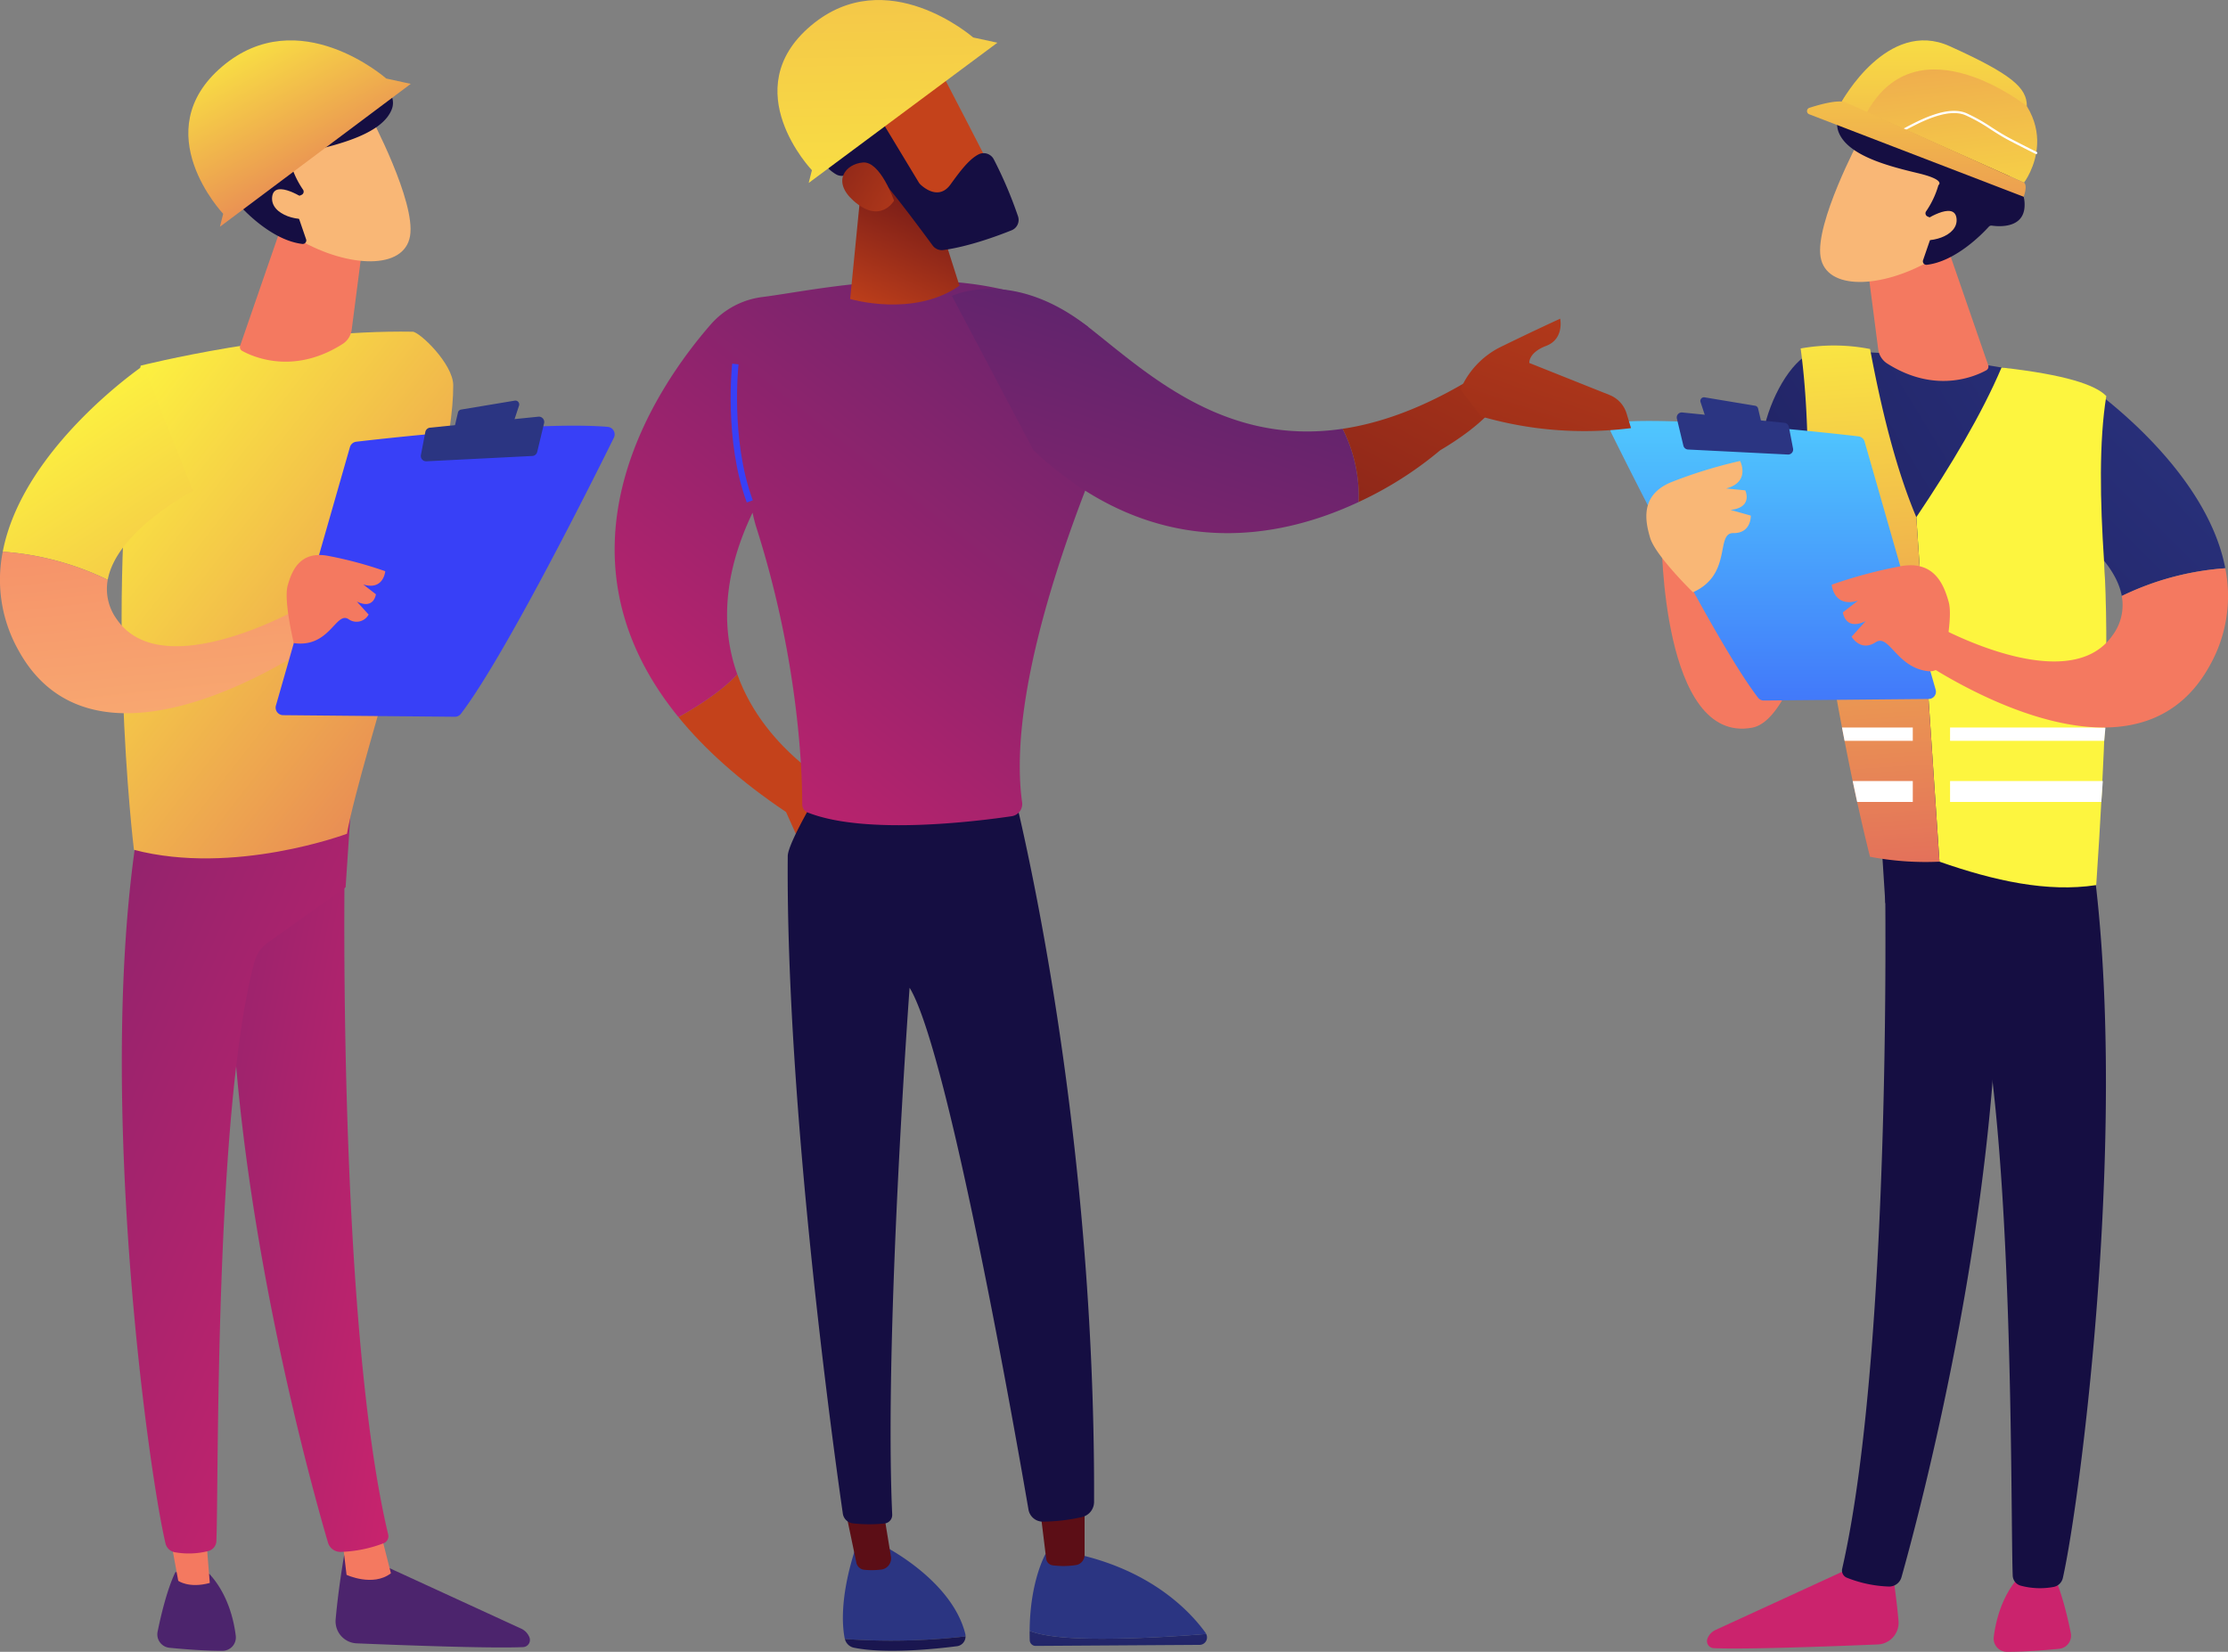 <svg xmlns="http://www.w3.org/2000/svg" xmlns:xlink="http://www.w3.org/1999/xlink" width="571.728" height="423.95" viewBox="0 0 571.728 423.95">
  <rect x="0" y="0" width="571.728" height="423.95" fill="#808080" stroke="none"/>
  <defs>
    <linearGradient id="linear-gradient" x1="25.094" y1="0.5" x2="24.094" y2="0.5" gradientUnits="objectBoundingBox">
      <stop offset="0" stop-color="#f9b776"/>
      <stop offset="1" stop-color="#f47960"/>
    </linearGradient>
    <linearGradient id="linear-gradient-2" x1="-7.315" y1="-0.484" x2="-10.15" y2="6.012" gradientUnits="objectBoundingBox">
      <stop offset="0" stop-color="#cb236d"/>
      <stop offset="1" stop-color="#4c246d"/>
    </linearGradient>
    <linearGradient id="linear-gradient-3" x1="-11.406" y1="0.5" x2="-10.406" y2="0.5" gradientUnits="objectBoundingBox">
      <stop offset="0" stop-color="#2b3582"/>
      <stop offset="1" stop-color="#150e42"/>
    </linearGradient>
    <linearGradient id="linear-gradient-4" x1="-23.285" y1="-2.223" x2="-30.303" y2="5.384" xlink:href="#linear-gradient-2"/>
    <linearGradient id="linear-gradient-5" x1="-8.66" y1="0.5" x2="-7.66" y2="0.5" xlink:href="#linear-gradient-3"/>
    <linearGradient id="linear-gradient-6" x1="1.297" y1="-0.134" x2="-0.759" y2="1.58" xlink:href="#linear-gradient-3"/>
    <linearGradient id="linear-gradient-7" x1="1.243" y1="-0.25" x2="-2.531" y2="3.965" xlink:href="#linear-gradient-3"/>
    <linearGradient id="linear-gradient-8" x1="-14.835" y1="0.5" x2="-13.835" y2="0.5" xlink:href="#linear-gradient"/>
    <linearGradient id="linear-gradient-9" x1="-47.567" y1="-15.983" x2="-47.889" y2="-17.049" xlink:href="#linear-gradient"/>
    <linearGradient id="linear-gradient-10" x1="-36.686" y1="-13.364" x2="-36.481" y2="-12.181" xlink:href="#linear-gradient-3"/>
    <linearGradient id="linear-gradient-11" x1="-158.188" y1="-79.937" x2="-159.131" y2="-84.584" xlink:href="#linear-gradient"/>
    <linearGradient id="linear-gradient-12" x1="0.661" y1="1.886" x2="0.181" y2="-2.183" gradientUnits="objectBoundingBox">
      <stop offset="0" stop-color="#fdf53f"/>
      <stop offset="1" stop-color="#d93c65"/>
    </linearGradient>
    <linearGradient id="linear-gradient-13" x1="0.49" y1="-0.546" x2="0.531" y2="5.242" xlink:href="#linear-gradient-12"/>
    <linearGradient id="linear-gradient-14" x1="0.491" y1="-1.62" x2="0.515" y2="4.05" xlink:href="#linear-gradient-12"/>
    <linearGradient id="linear-gradient-15" x1="-5.085" y1="0.301" x2="-5.793" y2="1.828" xlink:href="#linear-gradient-12"/>
    <linearGradient id="linear-gradient-16" x1="-7.332" y1="-0.01" x2="-7.303" y2="1.611" xlink:href="#linear-gradient-12"/>
    <linearGradient id="linear-gradient-17" x1="-6.796" y1="0.5" x2="-5.796" y2="0.5" xlink:href="#linear-gradient"/>
    <linearGradient id="linear-gradient-18" x1="0.5" y1="-0.212" x2="0.5" y2="1.721" gradientUnits="objectBoundingBox">
      <stop offset="0" stop-color="#53d8ff"/>
      <stop offset="0.206" stop-color="#4db9fd"/>
      <stop offset="1" stop-color="#3840f7"/>
    </linearGradient>
    <linearGradient id="linear-gradient-19" x1="-101.691" y1="-3.497" x2="-102.265" y2="1.805" xlink:href="#linear-gradient-3"/>
    <linearGradient id="linear-gradient-20" x1="-53.216" y1="-1.235" x2="-53.359" y2="1.146" xlink:href="#linear-gradient-3"/>
    <linearGradient id="linear-gradient-21" x1="-61.333" y1="0.5" x2="-60.333" y2="0.5" xlink:href="#linear-gradient"/>
    <linearGradient id="linear-gradient-22" x1="31.399" y1="22.897" x2="32.532" y2="22.897" xlink:href="#linear-gradient"/>
    <linearGradient id="linear-gradient-23" x1="27.727" y1="0.5" x2="28.727" y2="0.5" gradientUnits="objectBoundingBox">
      <stop offset="0" stop-color="#c4421b"/>
      <stop offset="1" stop-color="#5c0e16"/>
    </linearGradient>
    <linearGradient id="linear-gradient-24" x1="36.978" y1="0.5" x2="37.978" y2="0.5" xlink:href="#linear-gradient-3"/>
    <linearGradient id="linear-gradient-25" x1="40.117" y1="-13.037" x2="36.42" y2="11.208" xlink:href="#linear-gradient-3"/>
    <linearGradient id="linear-gradient-26" x1="98.74" y1="-0.844" x2="98.237" y2="2.391" xlink:href="#linear-gradient-23"/>
    <linearGradient id="linear-gradient-27" x1="26.702" y1="-5.427" x2="24.186" y2="17.798" xlink:href="#linear-gradient-3"/>
    <linearGradient id="linear-gradient-28" x1="25.688" y1="0.5" x2="26.688" y2="0.5" xlink:href="#linear-gradient-3"/>
    <linearGradient id="linear-gradient-29" x1="100.264" y1="-0.224" x2="99.753" y2="2.54" xlink:href="#linear-gradient-23"/>
    <linearGradient id="linear-gradient-30" x1="16.615" y1="-0.312" x2="14.185" y2="1.24" xlink:href="#linear-gradient-3"/>
    <linearGradient id="linear-gradient-31" x1="0.122" y1="0.986" x2="1.066" y2="-0.202" xlink:href="#linear-gradient-2"/>
    <linearGradient id="linear-gradient-32" x1="0.306" y1="1.086" x2="0.796" y2="-0.22" xlink:href="#linear-gradient-23"/>
    <linearGradient id="linear-gradient-33" x1="-125.559" y1="-64.772" x2="-126.623" y2="-63.49" xlink:href="#linear-gradient-23"/>
    <linearGradient id="linear-gradient-34" x1="-43.315" y1="-8.431" x2="-42.429" y2="-8.431" xlink:href="#linear-gradient-3"/>
    <linearGradient id="linear-gradient-35" x1="1.648" y1="1.228" x2="-1.578" y2="-0.821" xlink:href="#linear-gradient-23"/>
    <linearGradient id="linear-gradient-36" x1="210.356" y1="-0.964" x2="202.056" y2="1.467" gradientUnits="objectBoundingBox">
      <stop offset="0" stop-color="#ea4d70"/>
      <stop offset="1" stop-color="#3840f7"/>
    </linearGradient>
    <linearGradient id="linear-gradient-37" x1="67.836" y1="-0.856" x2="66.928" y2="0.837" xlink:href="#linear-gradient-3"/>
    <linearGradient id="linear-gradient-38" x1="-0.417" y1="2.486" x2="0.775" y2="-0.161" xlink:href="#linear-gradient-2"/>
    <linearGradient id="linear-gradient-39" x1="1.7" y1="-1.468" x2="-1.52" y2="3.382" xlink:href="#linear-gradient-23"/>
    <linearGradient id="linear-gradient-40" x1="1.426" y1="-1.018" x2="-1.768" y2="5.191" xlink:href="#linear-gradient-23"/>
    <linearGradient id="linear-gradient-41" x1="-57.462" y1="4.134" x2="-57.782" y2="-5.678" xlink:href="#linear-gradient-12"/>
    <linearGradient id="linear-gradient-42" x1="58.976" y1="1.762" x2="58.946" y2="0.14" xlink:href="#linear-gradient-2"/>
    <linearGradient id="linear-gradient-43" x1="235.956" y1="0.5" x2="234.956" y2="0.5" xlink:href="#linear-gradient"/>
    <linearGradient id="linear-gradient-44" x1="1.148" y1="0.961" x2="-1.189" y2="-1.31" xlink:href="#linear-gradient-2"/>
    <linearGradient id="linear-gradient-45" x1="151.358" y1="1.73" x2="151.283" y2="-0.169" xlink:href="#linear-gradient-2"/>
    <linearGradient id="linear-gradient-46" x1="281.629" y1="0.5" x2="280.629" y2="0.5" xlink:href="#linear-gradient"/>
    <linearGradient id="linear-gradient-47" x1="0.955" y1="0.981" x2="-0.691" y2="-1.249" xlink:href="#linear-gradient-2"/>
    <linearGradient id="linear-gradient-48" x1="0.095" y1="0.025" x2="1.322" y2="1.506" xlink:href="#linear-gradient-12"/>
    <linearGradient id="linear-gradient-49" x1="0.217" y1="0.174" x2="2.355" y2="3.818" xlink:href="#linear-gradient-12"/>
    <linearGradient id="linear-gradient-50" x1="0.608" y1="1.197" x2="0.311" y2="-0.928" xlink:href="#linear-gradient"/>
    <linearGradient id="linear-gradient-51" x1="33.495" y1="-0.272" x2="35.028" y2="1.91" gradientUnits="objectBoundingBox">
      <stop offset="0" stop-color="#3840f7"/>
      <stop offset="1" stop-color="#53d8ff"/>
    </linearGradient>
    <linearGradient id="linear-gradient-52" x1="174.144" y1="-3.497" x2="174.717" y2="1.804" xlink:href="#linear-gradient-3"/>
    <linearGradient id="linear-gradient-53" x1="91.643" y1="-1.235" x2="91.787" y2="1.146" xlink:href="#linear-gradient-3"/>
    <linearGradient id="linear-gradient-54" x1="118.212" y1="0.5" x2="117.212" y2="0.5" xlink:href="#linear-gradient"/>
    <linearGradient id="linear-gradient-55" x1="93.948" y1="0.5" x2="92.948" y2="0.5" xlink:href="#linear-gradient"/>
    <linearGradient id="linear-gradient-56" x1="306.777" y1="-122.293" x2="307.099" y2="-123.359" xlink:href="#linear-gradient"/>
    <linearGradient id="linear-gradient-57" x1="247.094" y1="-94.966" x2="246.878" y2="-93.782" xlink:href="#linear-gradient-3"/>
    <linearGradient id="linear-gradient-58" x1="1000.661" y1="-595.325" x2="1001.604" y2="-599.972" xlink:href="#linear-gradient"/>
    <linearGradient id="linear-gradient-59" x1="-0.029" y1="-0.047" x2="1.181" y2="1.291" xlink:href="#linear-gradient-12"/>
  </defs>
  <g id="Grupo_31179" data-name="Grupo 31179" transform="translate(-656.272 -11690.636)">
    <g id="Grupo_29226" data-name="Grupo 29226" transform="translate(1069.506 11701)">
      <path id="Trazado_61316" data-name="Trazado 61316" d="M2548.426,1827.39s0,53.049,23.257,48.724c14.21-2.643,22.623-59.789,22.623-59.789s-14.7-32.747-16.344-22.028C2566.027,1872.22,2557.138,1812.58,2548.426,1827.39Z" transform="translate(-2535.287 -1699.715)" fill="url(#linear-gradient)"/>
      <path id="Trazado_61317" data-name="Trazado 61317" d="M2645.126,3058.127s1.444,8.173,2.152,16.263a5.575,5.575,0,0,1-5.333,6.04c-10.774.449-33.82,1.321-42.09.953a1.814,1.814,0,0,1-1.6-2.485h0a4.058,4.058,0,0,1,2.077-2.187l38.067-17.5Z" transform="translate(-2573.333 -2668.739)" fill="url(#linear-gradient-2)"/>
      <path id="Trazado_61318" data-name="Trazado 61318" d="M2756.531,2254.687c.5,2.664,2.689,132.926-10.656,191.3a2,2,0,0,0,1.114,2.3,31.9,31.9,0,0,0,10.868,2.3,3.288,3.288,0,0,0,3.245-2.45c3.814-13.544,22.093-81.4,24.478-146.226,2.665-72.434,0-2.467,0-2.467l-1.562-44.774Z" transform="translate(-2686.38 -2053.757)" fill="url(#linear-gradient-3)"/>
      <path id="Trazado_61319" data-name="Trazado 61319" d="M2927,3076.3s2.3,4.126,4.523,15.09a3.4,3.4,0,0,1-2.993,4.073c-3.557.35-9.034.8-13.421.77a3.39,3.39,0,0,1-3.357-3.783c.486-4,2-10.567,6.676-15.685Z" transform="translate(-2813.368 -2682.653)" fill="url(#linear-gradient-4)"/>
      <path id="Trazado_61320" data-name="Trazado 61320" d="M2840.695,2248.22c10.914,68.728-2.368,169.866-6.847,189.661a3.015,3.015,0,0,1-2.389,2.344,19.068,19.068,0,0,1-8.537-.356,2.811,2.811,0,0,1-1.95-2.6c-.6-16,.481-114.251-9.688-153.08a8.828,8.828,0,0,0-3.261-4.866l-19.738-14.642-1.513-23.667Z" transform="translate(-2717.724 -2043.293)" fill="url(#linear-gradient-5)"/>
      <g id="Grupo_29135" data-name="Grupo 29135" transform="translate(38.724 79.795)">
        <path id="Trazado_61321" data-name="Trazado 61321" d="M2672.2,1738.318c32.708-.541,68.8,8.588,68.8,8.588,9.749,56.889,1.7,122.506,1.7,122.506-25.322,6.641-53.886-4.06-53.886-4.06-4.209-23.778-23.844-90.7-23.844-90.7C2648.989,1772.67,2662.111,1738.484,2672.2,1738.318Z" transform="translate(-2657.499 -1738.295)" fill="url(#linear-gradient-6)"/>
      </g>
      <path id="Trazado_61322" data-name="Trazado 61322" d="M2959.978,1806.676,2972.524,1775s30.551,20.758,35.575,47.077a72.3,72.3,0,0,0-26.559,7.118C2979.281,1816.773,2959.978,1806.676,2959.978,1806.676Z" transform="translate(-2850.302 -1686.598)" fill="url(#linear-gradient-7)"/>
      <path id="Trazado_61323" data-name="Trazado 61323" d="M2792.284,1625.189l10.407,30.1a1.085,1.085,0,0,1-.5,1.306c-2.836,1.568-13.057,6.1-25.374-1.707a5.106,5.106,0,0,1-2.352-3.647l-3.37-26.049Z" transform="translate(-2705.729 -1571.924)" fill="url(#linear-gradient-8)"/>
      <g id="Grupo_29136" data-name="Grupo 29136" transform="translate(53.817 9.916)">
        <path id="Trazado_61324" data-name="Trazado 61324" d="M2731.936,1506.373s-11.428,21.512-9.963,30.2,15.628,8.066,28,1.008l8.643-23.229Z" transform="translate(-2721.843 -1490.896)" fill="url(#linear-gradient-9)"/>
        <path id="Trazado_61325" data-name="Trazado 61325" d="M2763.685,1475.671a.886.886,0,0,1-.387-1.3,23.153,23.153,0,0,0,3.18-6.75s2.054-1.316-5.229-3.059-18.145-4.449-20.428-10.649c-2.226-6.044,6.839-15.732,12.953-9.133a.908.908,0,0,0,1.4.01c1.53-1.991,5.551-6.123,11.134-3.618,5.225,2.344,5.813,6.173,5.742,8.1a.881.881,0,0,0,1.044.9c2.642-.5,8.98-.936,11.939,5.566,2.437,5.356.853,8.389-.589,9.871a.884.884,0,0,0,.378,1.468c1.737.531,3.978,2,3.753,6.07-.31,5.623-6.6,5.128-8.387,4.871a.887.887,0,0,0-.787.279c-1.535,1.7-8.45,8.91-15.934,9.779a.9.9,0,0,1-.938-1.182l3.239-9.415a.891.891,0,0,0-.481-1.1Z" transform="translate(-2736.105 -1440.39)" fill="url(#linear-gradient-10)"/>
        <path id="Trazado_61326" data-name="Trazado 61326" d="M2825.645,1587.472s8.137-5.583,8.732-.881-7.327,6.81-11.251,5.057Z" transform="translate(-2799.367 -1550.855)" fill="url(#linear-gradient-11)"/>
      </g>
      <g id="Grupo_29137" data-name="Grupo 29137" transform="translate(50.462 0)">
        <path id="Trazado_61327" data-name="Trazado 61327" d="M2745.548,1421.791s12.967-22.391,36.135-9.012,10.636,29.813,10.636,29.813Z" transform="translate(-2736.632 -1406.077)" fill="url(#linear-gradient-12)"/>
        <path id="Trazado_61328" data-name="Trazado 61328" d="M2793.049,1415.009s-27.915-22.284-41.1,1.666c-5.392-2.373-6.4-2.845-6.4-2.845s11.713-21.451,27.69-14.227S2793.077,1410.292,2793.049,1415.009Z" transform="translate(-2736.632 -1398.116)" fill="url(#linear-gradient-13)"/>
        <path id="Trazado_61329" data-name="Trazado 61329" d="M2811.291,1480.483a.292.292,0,0,0,.258-.005l.18-.1c4.156-2.223,11.111-5.943,15.728-4.034a43.044,43.044,0,0,1,6.487,3.646c1.479.945,3.008,1.923,4.54,2.727,2.087,1.1,4.386,2.27,7.024,3.585l.006,0a.287.287,0,0,0,.25-.517c-2.636-1.314-4.929-2.485-7.011-3.58-1.513-.792-3.031-1.763-4.5-2.7a44.6,44.6,0,0,0-6.579-3.694c-4.867-2.015-11.974,1.789-16.219,4.059l-.181.1a.292.292,0,0,0-.119.391A.285.285,0,0,0,2811.291,1480.483Z" transform="translate(-2786.827 -1457.153)" fill="#fff"/>
        <path id="Trazado_61330" data-name="Trazado 61330" d="M2763.152,1489.427l-55.049-21.175a.877.877,0,0,1,.045-1.653c2.84-.915,7.54-2.2,9.42-1.354,6.035,2.7,45.659,20.558,45.659,20.558S2764.214,1486.267,2763.152,1489.427Z" transform="translate(-2707.541 -1449.289)" fill="url(#linear-gradient-14)"/>
      </g>
      <g id="Grupo_29138" data-name="Grupo 29138" transform="translate(48.831 78.309)">
        <path id="Trazado_61331" data-name="Trazado 61331" d="M2849,1756.051c-5.122,12.028-12.857,24.991-21.871,38.411l5.941,88.415c14.057,4.915,27.691,7.933,40.226,6.014,2.125-31.574,3.4-60.911,2-83.245-1.014-15.261-1.315-30.614.584-42.271C2873.111,1760.5,2865.394,1757.887,2849,1756.051Z" transform="translate(-2797.446 -1750.399)" fill="url(#linear-gradient-15)"/>
        <path id="Trazado_61332" data-name="Trazado 61332" d="M2718.4,1732.859c2.958,15.8,6.741,31.043,11.871,43.161l5.941,88.415a76.337,76.337,0,0,1-17.828-1.262c-5.983-23.768-11.216-54.151-16.182-86.875.533-15.354.148-30.487-1.613-43.579A48.157,48.157,0,0,1,2718.4,1732.859Z" transform="translate(-2700.588 -1731.957)" fill="url(#linear-gradient-16)"/>
        <path id="Trazado_61333" data-name="Trazado 61333" d="M2903.6,2153.354H2864.05v-3.42h39.871Z" transform="translate(-2825.707 -2051.889)" fill="#fff"/>
        <path id="Trazado_61334" data-name="Trazado 61334" d="M2902.863,2213.877H2864.05v-5.361h39.195Z" transform="translate(-2825.707 -2096.729)" fill="#fff"/>
        <path id="Trazado_61335" data-name="Trazado 61335" d="M2763.987,2153.354H2746.48l-.658-3.42h18.165Z" transform="translate(-2735.212 -2051.889)" fill="#fff"/>
        <path id="Trazado_61336" data-name="Trazado 61336" d="M2772.93,2213.877h-14.276l-1.148-5.361h15.424Z" transform="translate(-2744.154 -2096.729)" fill="#fff"/>
      </g>
      <path id="Trazado_61337" data-name="Trazado 61337" d="M2831.347,1990.1s34.3,19.385,45.875,2.833a13.009,13.009,0,0,0,2.386-10.11,72.3,72.3,0,0,1,26.559-7.118,36.326,36.326,0,0,1-3.948,24.9c-20.273,37.085-75.41-2.05-75.41-2.05Z" transform="translate(-2748.369 -1840.218)" fill="url(#linear-gradient-17)"/>
      <g id="Grupo_29139" data-name="Grupo 29139" transform="translate(0 91.599)">
        <path id="Trazado_61338" data-name="Trazado 61338" d="M2575.891,1883.489l-18.237-63.686a1.856,1.856,0,0,0-1.571-1.337c-3.3-.385-12.878-1.468-23.932-2.4-13.315-1.126-28.779-2.039-38.019-1.262a1.863,1.863,0,0,0-1.523,2.682c5.254,10.63,26.868,53.873,37.692,68.039a1.869,1.869,0,0,0,1.5.738l42.312-.394A1.863,1.863,0,0,0,2575.891,1883.489Z" transform="translate(-2492.414 -1808.436)" fill="url(#linear-gradient-18)"/>
        <path id="Trazado_61339" data-name="Trazado 61339" d="M2604.93,1790.791l-12.983-2.164a.932.932,0,0,0-1.038,1.211l1.285,3.895a.932.932,0,0,0,.762.632l12.493,1.669a.932.932,0,0,0,1.031-1.136l-.8-3.4A.93.93,0,0,0,2604.93,1790.791Z" transform="translate(-2567.768 -1788.614)" fill="url(#linear-gradient-19)"/>
        <path id="Trazado_61340" data-name="Trazado 61340" d="M2594.893,1814.477l-1.07-5.571a1.287,1.287,0,0,0-1.135-1.038l-26.223-2.661a1.288,1.288,0,0,0-1.382,1.582l1.668,6.942a1.287,1.287,0,0,0,1.187.985l25.625,1.29A1.288,1.288,0,0,0,2594.893,1814.477Z" transform="translate(-2548.01 -1801.309)" fill="url(#linear-gradient-20)"/>
        <path id="Trazado_61341" data-name="Trazado 61341" d="M2759.436,1999.607a3.621,3.621,0,0,0,3.85-2.9c.852-4.1,2.175-11.587,1.27-14.861-1.28-4.627-3.759-10.578-12.023-9.255a120.928,120.928,0,0,0-18.012,4.8s.493,6.028,6.773,4.083l-3.9,3.014s.557,4.827,5.862,2.248l-3.623,4s2.278,3.964,6.182,1.422C2749.308,1989.881,2751.173,1998.808,2759.436,1999.607Z" transform="translate(-2677.729 -1929.29)" fill="url(#linear-gradient-21)"/>
        <path id="Trazado_61342" data-name="Trazado 61342" d="M2543.761,1892.007s-9.616-9.367-10.991-13.967-2.435-10.959,5.269-14.229a120.965,120.965,0,0,1,17.813-5.5s2.784,5.369-3.57,7.057l4.9.484s2.092,4.385-3.772,5.019l5.192,1.462s.175,4.569-4.482,4.488S2553.973,1887.458,2543.761,1892.007Z" transform="translate(-2522.562 -1841.964)" fill="url(#linear-gradient-22)"/>
      </g>
    </g>
    <g id="Grupo_29228" data-name="Grupo 29228" transform="translate(814 11690.636)">
      <path id="Trazado_61105" data-name="Trazado 61105" d="M897.638,576.231c-4.306,4.561-10.646,8.5-15.107,10.96,6.663,8.174,15.677,16.359,27.612,24.371l3.415,7.607L924.5,606.151S904.865,596.452,897.638,576.231Z" transform="translate(-866.164 -403.154)" fill="url(#linear-gradient-23)"/>
      <path id="Trazado_61106" data-name="Trazado 61106" d="M941.843,747.072a2.688,2.688,0,0,0-.073-.7c-3.544-13.949-21.136-22.636-21.136-22.636l-6.971.543c-4.009,12.292-3.494,19.833-2.85,23.192a2.816,2.816,0,0,0,.071.274A166.693,166.693,0,0,0,941.843,747.072Z" transform="translate(-851.806 -327.088)" fill="url(#linear-gradient-24)"/>
      <path id="Trazado_61107" data-name="Trazado 61107" d="M910.711,739.8a3.012,3.012,0,0,0,2.211,2.217c8.182,1.707,21.183.334,26.642-.376a2.522,2.522,0,0,0,2.105-2.51A166.7,166.7,0,0,1,910.711,739.8Z" transform="translate(-851.631 -319.147)" fill="url(#linear-gradient-25)"/>
      <path id="Trazado_61108" data-name="Trazado 61108" d="M910.694,717.29l2.953,14.108a2.315,2.315,0,0,0,1.986,1.9,19.876,19.876,0,0,0,4.574-.071,2.9,2.9,0,0,0,2.314-3.407l-2.052-12.527Z" transform="translate(-851.64 -330.41)" fill="url(#linear-gradient-26)"/>
      <path id="Trazado_61109" data-name="Trazado 61109" d="M955.73,740.141c-7.7-.214-11.681-1.114-13.74-1.949-.006.761,0,1.534.024,2.334a1.514,1.514,0,0,0,1.451,1.535l42.273-.271A1.916,1.916,0,0,0,987.292,739C981.749,739.455,967.632,740.471,955.73,740.141Z" transform="translate(-835.502 -319.631)" fill="url(#linear-gradient-27)"/>
      <path id="Trazado_61110" data-name="Trazado 61110" d="M987.291,745.721a1.929,1.929,0,0,0-.168-.317c-3.733-5.177-13.241-15.488-32.031-19.96l-9.012-.282s-4.014,6.924-4.089,19.75c2.058.835,6.04,1.735,13.74,1.949C967.631,747.191,981.748,746.174,987.291,745.721Z" transform="translate(-835.501 -326.35)" fill="url(#linear-gradient-28)"/>
      <path id="Trazado_61111" data-name="Trazado 61111" d="M943.585,716.956c.1.667,1.335,10.8,1.814,14.731a1.952,1.952,0,0,0,1.654,1.758,20.778,20.778,0,0,0,6.192-.094,2.65,2.65,0,0,0,2.02-2.656v-15.91Z" transform="translate(-834.678 -331.702)" fill="url(#linear-gradient-29)"/>
      <path id="Trazado_61112" data-name="Trazado 61112" d="M958.3,594.182s21.739,82.005,21.347,185.2a4,4,0,0,1-3.194,3.894,47.256,47.256,0,0,1-10.078,1.156,3.725,3.725,0,0,1-3.559-3.094c-3.048-17.744-20.541-117.7-30.508-133.93,0,0-6.559,89.028-4.462,135.215A2.2,2.2,0,0,1,925.9,784.9a37.342,37.342,0,0,1-8.091-.023,2.941,2.941,0,0,1-2.63-2.487c-2.171-15.016-14.669-104.4-14.137-168.791.03-3.632,9.675-19.419,9.675-19.419Z" transform="translate(-856.625 -393.896)" fill="url(#linear-gradient-30)"/>
      <path id="Trazado_61113" data-name="Trazado 61113" d="M1003.643,538.579a89.751,89.751,0,0,1-9.205-13.944c-3.612-6.772-.291,4.385-1.277-3.264-27.042-19.369-67.762-9.566-83.515-7.6a21.079,21.079,0,0,0-13.291,7.083c-13.5,15.5-43.115,57.95-8.254,100.72,4.461-2.457,10.8-6.4,15.107-10.96-3.857-10.792-4.173-24.583,3.909-41.494a39.548,39.548,0,0,0,1.033,3.974c11.141,35.031,11.734,64.184,11.71,70.9a2.215,2.215,0,0,0,1.4,2.073c14.661,5.831,42.885,2.361,52.36.959a3.167,3.167,0,0,0,2.666-3.589C971.637,610.007,995.5,555,1001.8,541.225A9.133,9.133,0,0,1,1003.643,538.579Z" transform="translate(-871.733 -437.541)" fill="url(#linear-gradient-31)"/>
      <path id="Trazado_61114" data-name="Trazado 61114" d="M914.427,494.036,911.6,522.692s16.241,4.856,28.054-3.418l-8.3-26.044Z" transform="translate(-851.172 -445.957)" fill="url(#linear-gradient-32)"/>
      <g id="Grupo_29069" data-name="Grupo 29069" transform="translate(50.015 4.681)">
        <path id="Trazado_61115" data-name="Trazado 61115" d="M933.208,472.623c.391.365,16.5,31.76,16.5,31.76l-18.255,8.747-19.719-27.5S926.663,466.509,933.208,472.623Z" transform="translate(-901.121 -461.887)" fill="url(#linear-gradient-33)"/>
        <path id="Trazado_61116" data-name="Trazado 61116" d="M923.416,489.63a2.88,2.88,0,0,0,.218,2.539l9.1,15.064a2.845,2.845,0,0,0,.5.617c1.084,1,4.791,3.913,7.659-.052,2.443-3.38,4.735-6.452,7.192-7.72a2.922,2.922,0,0,1,3.929,1.284,107.426,107.426,0,0,1,6.231,14.67,2.871,2.871,0,0,1-1.687,3.529c-3.7,1.485-11,4.174-17.485,5.062a2.921,2.921,0,0,1-2.753-1.162c-2.789-3.792-10.651-14.39-13.333-17.044-2.493-2.465-7.094-1.535-9.167-.944a2.948,2.948,0,0,1-2.325-.3c-2.1-1.258-5.775-4.39-2.416-9.69a2.881,2.881,0,0,0-.9-3.93c-2.348-1.532-4.9-4.411-2.469-9.072,2.458-4.719,6.847-5.141,9.836-4.779a3.026,3.026,0,0,0,3.172-1.751,1.922,1.922,0,0,1,1.5-1.175,2.807,2.807,0,0,0,2.287-3.3c-.527-2.669-1.437-1.925,2.857-4.27,7.877-4.3,16.083-1.5,17.838,4.406s-7.052,10.091-12.593,10.789C926.545,482.918,924.314,487.326,923.416,489.63Z" transform="translate(-904.731 -465.13)" fill="url(#linear-gradient-34)"/>
        <path id="Trazado_61117" data-name="Trazado 61117" d="M923.557,499.357s-3.5-10.172-7.986-9.8-8.012,4.806-2.455,9.79C920.027,505.547,923.557,499.357,923.557,499.357Z" transform="translate(-901.876 -452.536)" fill="url(#linear-gradient-35)"/>
      </g>
      <path id="Trazado_61118" data-name="Trazado 61118" d="M895.511,559.25c-5.91-16.053-3.766-35.436-3.744-35.63l1.629.183c-.023.191-2.12,19.2,3.654,34.887Z" transform="translate(-861.606 -430.285)" fill="url(#linear-gradient-36)"/>
      <path id="Trazado_61119" data-name="Trazado 61119" d="M926.8,633.6a.815.815,0,0,1-.791-.609c-1.8-6.9-15.3-14.485-15.44-14.561a.811.811,0,0,1-.314-1.108.823.823,0,0,1,1.117-.312c.581.323,14.246,8,16.223,15.574a.815.815,0,0,1-.794,1.017Z" transform="translate(-851.919 -382.178)" fill="url(#linear-gradient-37)"/>
      <g id="Grupo_29070" data-name="Grupo 29070" transform="translate(86.554 74.138)">
        <path id="Trazado_61120" data-name="Trazado 61120" d="M1029.086,546.867c-30.585,4.555-50.52-14.6-65.375-26.22-19.612-15.34-34.873-7.877-34.873-7.877l20.916,39.62c31.234,29.23,63.259,22.739,83.448,13.267A38.4,38.4,0,0,0,1029.086,546.867Z" transform="translate(-928.838 -510.954)" fill="url(#linear-gradient-38)"/>
        <path id="Trazado_61121" data-name="Trazado 61121" d="M1037.966,522.7l-10.143,5.417c-12.165,7.351-23.049,11.234-32.845,12.694a38.4,38.4,0,0,1,4.115,18.79A93.671,93.671,0,0,0,1020,546.333C1042.979,532.734,1037.966,522.7,1037.966,522.7Z" transform="translate(-894.729 -504.898)" fill="url(#linear-gradient-39)"/>
      </g>
      <path id="Trazado_61122" data-name="Trazado 61122" d="M1057.559,540.335a7.454,7.454,0,0,0-4.374-4.75l-20.585-8.217s-.311-2.619,4.35-4.4,3.571-6.961,3.571-6.961-6.367,2.883-15.687,7.456a21.7,21.7,0,0,0-9.906,10.705l5.3,6.916a94.857,94.857,0,0,0,38.472,3.005Z" transform="translate(-797.888 -434.211)" fill="url(#linear-gradient-40)"/>
      <path id="Trazado_61123" data-name="Trazado 61123" d="M955.735,473l-48.424,35.995.828-3.265s-19.722-20.65-.276-37.086,41.65,3.012,41.65,3.012Z" transform="translate(-857.52 -462.041)" fill="url(#linear-gradient-41)"/>
    </g>
    <g id="Grupo_29227" data-name="Grupo 29227" transform="translate(656.272 11701)">
      <path id="Trazado_61087" data-name="Trazado 61087" d="M1036.416,724.952s-1.464,8.29-2.184,16.5a5.656,5.656,0,0,0,5.41,6.126c10.928.455,34.305,1.341,42.693.966a1.839,1.839,0,0,0,1.619-2.52,4.118,4.118,0,0,0-2.107-2.219l-38.614-17.747Z" transform="translate(-948.102 -336.17)" fill="url(#linear-gradient-42)"/>
      <path id="Trazado_61088" data-name="Trazado 61088" d="M1058.805,722.147l1.177,9.916s6.765,3.149,11.383-.4l-2.8-11.051Z" transform="translate(-971.054 -338.235)" fill="url(#linear-gradient-43)"/>
      <path id="Trazado_61089" data-name="Trazado 61089" d="M1090.021,595.382c-.508,2.59-2.728,129.226,10.809,185.976a1.927,1.927,0,0,1-1.13,2.241,33.57,33.57,0,0,1-11.024,2.24,3.317,3.317,0,0,1-3.291-2.382c-3.87-13.167-22.412-79.135-24.83-142.155-2.7-70.417,0-2.4,0-2.4l1.585-43.527Z" transform="translate(-1001.218 -397.9)" fill="url(#linear-gradient-44)"/>
      <path id="Trazado_61090" data-name="Trazado 61090" d="M1090.751,727.881s-2.332,4.186-4.589,15.307a3.451,3.451,0,0,0,3.035,4.131c3.61.354,9.164.81,13.614.78a3.439,3.439,0,0,0,3.406-3.836c-.493-4.06-2.029-10.719-6.772-15.91Z" transform="translate(-1045.717 -334.774)" fill="url(#linear-gradient-45)"/>
      <path id="Trazado_61091" data-name="Trazado 61091" d="M1090.627,719.431l2.749,15s2.718,2.021,8.1.555l-1.311-16.134Z" transform="translate(-1047.64 -339.078)" fill="url(#linear-gradient-46)"/>
      <path id="Trazado_61092" data-name="Trazado 61092" d="M1070.216,600.275c-11.072,66.815,2.4,165.138,6.946,184.382a3,3,0,0,0,2.423,2.279,20.178,20.178,0,0,0,8.659-.345,2.755,2.755,0,0,0,1.978-2.533c.61-15.558-.489-111.07,9.827-148.818a8.576,8.576,0,0,1,3.307-4.73l20.023-14.234,1.536-23.008Z" transform="translate(-1034.693 -398.906)" fill="url(#linear-gradient-47)"/>
      <g id="Grupo_29065" data-name="Grupo 29065" transform="translate(31.206 74.745)">
        <path id="Trazado_61093" data-name="Trazado 61093" d="M1122.843,512.273c-33.178-.549-69.786,8.711-69.786,8.711-9.889,57.705-1.729,124.265-1.729,124.265,25.686,6.735,54.66-4.119,54.66-4.119,3.521-19.893,27.466-89.516,27.272-115.153C1133.219,520.53,1124.637,512.3,1122.843,512.273Z" transform="translate(-1048.164 -512.249)" fill="url(#linear-gradient-48)"/>
      </g>
      <path id="Trazado_61094" data-name="Trazado 61094" d="M1142.68,550.292l-12.725-32.127s-30.99,21.057-36.086,47.753a73.33,73.33,0,0,1,26.94,7.221C1123.1,560.534,1142.68,550.292,1142.68,550.292Z" transform="translate(-1093.163 -434.685)" fill="url(#linear-gradient-49)"/>
      <path id="Trazado_61095" data-name="Trazado 61095" d="M1149.006,565.111s-34.793,19.664-46.533,2.873a13.192,13.192,0,0,1-2.421-10.254,73.334,73.334,0,0,0-26.94-7.221,36.858,36.858,0,0,0,4.006,25.26c20.565,37.618,76.493-2.079,76.493-2.079Z" transform="translate(-1072.407 -419.276)" fill="url(#linear-gradient-50)"/>
      <g id="Grupo_29066" data-name="Grupo 29066" transform="translate(70.73 92.445)">
        <path id="Trazado_61096" data-name="Trazado 61096" d="M1019.559,600.425l18.99-66.315a1.928,1.928,0,0,1,1.634-1.392c3.44-.4,13.41-1.53,24.92-2.5,13.865-1.172,29.967-2.123,39.589-1.314a1.94,1.94,0,0,1,1.585,2.792c-5.471,11.069-27.978,56.1-39.248,70.847a1.946,1.946,0,0,1-1.566.768l-44.058-.409A1.941,1.941,0,0,1,1019.559,600.425Z" transform="translate(-1019.483 -522.159)" fill="url(#linear-gradient-51)"/>
        <path id="Trazado_61097" data-name="Trazado 61097" d="M1037.739,526.546l13.768-2.294a.988.988,0,0,1,1.1,1.285l-1.363,4.129a.988.988,0,0,1-.807.67l-13.249,1.77a.988.988,0,0,1-1.093-1.2l.844-3.605A.986.986,0,0,1,1037.739,526.546Z" transform="translate(-990.149 -524.237)" fill="url(#linear-gradient-52)"/>
        <path id="Trazado_61098" data-name="Trazado 61098" d="M1031.746,536.869l1.133-5.907a1.368,1.368,0,0,1,1.2-1.1l27.808-2.821a1.366,1.366,0,0,1,1.465,1.677l-1.768,7.361a1.368,1.368,0,0,1-1.259,1.045l-27.174,1.367A1.365,1.365,0,0,1,1031.746,536.869Z" transform="translate(-994.464 -522.906)" fill="url(#linear-gradient-53)"/>
        <path id="Trazado_61099" data-name="Trazado 61099" d="M1061.186,573.693s-2.644-10.876-1.578-14.736,3.134-8.82,10.026-7.717a100.675,100.675,0,0,1,15.02,4.005s-.411,5.026-5.649,3.4l3.248,2.513s-.464,4.025-4.888,1.874l3.021,3.334a3.521,3.521,0,0,1-5.155,1.184C1071.977,565.435,1070.417,575,1061.186,573.693Z" transform="translate(-1056.523 -511.448)" fill="url(#linear-gradient-54)"/>
      </g>
      <path id="Trazado_61100" data-name="Trazado 61100" d="M1074.047,494.021l-10.556,30.529a1.1,1.1,0,0,0,.5,1.324c2.879,1.592,13.246,6.191,25.74-1.732a5.176,5.176,0,0,0,2.385-3.7l3.419-26.423Z" transform="translate(-1001.866 -446.188)" fill="url(#linear-gradient-55)"/>
      <g id="Grupo_29067" data-name="Grupo 29067" transform="translate(54.44 3.863)">
        <path id="Trazado_61101" data-name="Trazado 61101" d="M1082.551,474.873s11.592,21.821,10.106,30.635-15.852,8.182-28.4,1.023l-8.767-23.562Z" transform="translate(-1041.872 -459.173)" fill="url(#linear-gradient-56)"/>
        <path id="Trazado_61102" data-name="Trazado 61102" d="M1081.485,500.026a.9.9,0,0,0,.393-1.315,23.5,23.5,0,0,1-3.226-6.848s-2.083-1.335,5.3-3.1,18.405-4.513,20.721-10.8c2.257-6.131-9.852-14.091-19.316-1.8-.36.467,5.111-6.983,4.751-7.452-1.552-2.018-5.63-6.21-11.293-3.669-5.3,2.377-5.9,6.261-5.824,8.219a.893.893,0,0,1-1.058.916c-2.68-.511-9.11-.951-12.111,5.646-2.471,5.433-.865,8.509.6,10.013a.9.9,0,0,1-.384,1.488c-1.761.539-1.168-.32-.94,3.8.314,5.7,3.825,7.555,5.64,7.295a.9.9,0,0,1,.8.282c1.558,1.723,8.572,9.037,16.162,9.92a.907.907,0,0,0,.952-1.2l-3.285-9.549a.9.9,0,0,1,.489-1.121Z" transform="translate(-1058.544 -464.239)" fill="url(#linear-gradient-57)"/>
        <path id="Trazado_61103" data-name="Trazado 61103" d="M1080.7,490.3s-8.253-5.662-8.856-.893,7.433,6.907,11.413,5.129Z" transform="translate(-1056.44 -453.159)" fill="url(#linear-gradient-58)"/>
      </g>
      <path id="Trazado_61104" data-name="Trazado 61104" d="M1112.568,472.785,1063.6,509.456l.837-3.326s-19.943-21.039-.279-37.784,42.118,3.068,42.118,3.068Z" transform="translate(-1007.163 -461.623)" fill="url(#linear-gradient-59)"/>
    </g>
  </g>
</svg>
